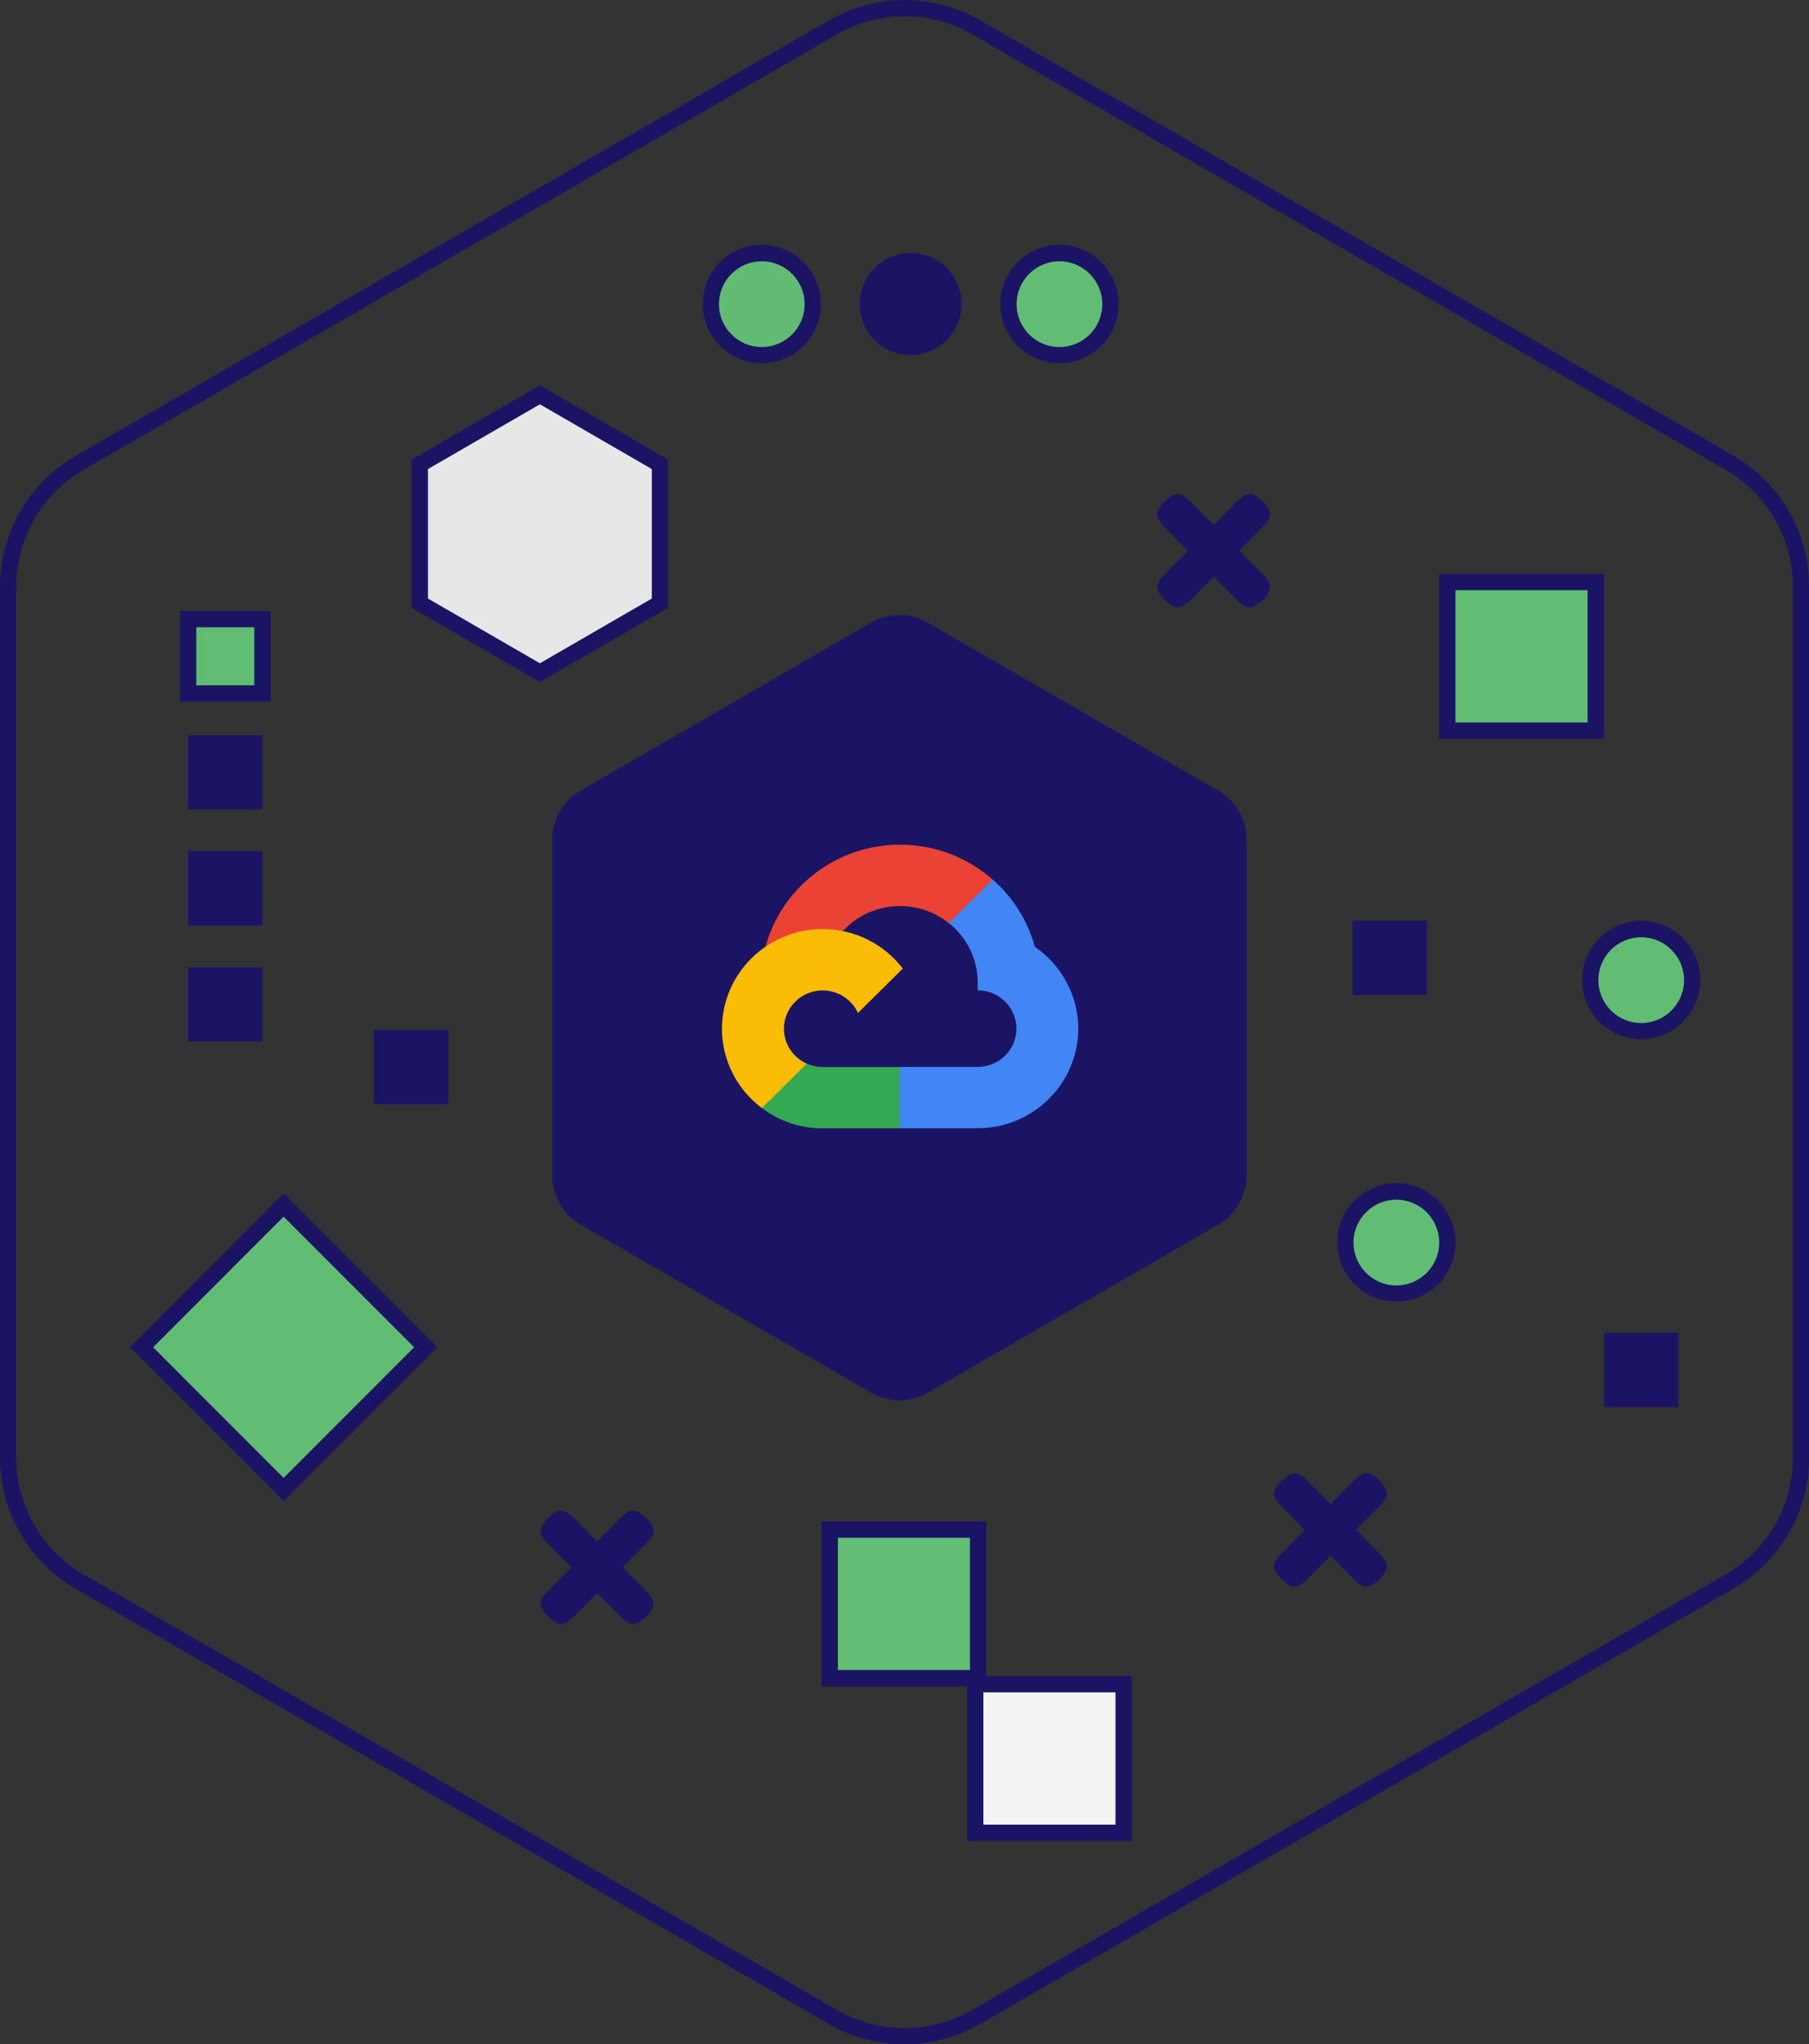 <svg width="131" height="148" viewBox="0 0 131 148" fill="none" xmlns="http://www.w3.org/2000/svg">
<rect x="0" y="0" width="131" height="148" fill="#333333" stroke="none"/>
<g clip-path="url(#clip0_4343_598)">
<path d="M65.5 148C63.612 148 61.725 147.516 60.038 146.536L5.462 115.011C2.088 113.063 0 109.439 0 105.542V42.481C0 38.585 2.1 34.96 5.462 33.012L60.038 1.464C63.412 -0.484 67.6 -0.484 70.974 1.464L125.55 33C128.924 34.949 131.012 38.573 131.012 42.469V105.53C131.012 109.427 128.912 113.051 125.55 115L70.974 146.536C69.287 147.504 67.399 148 65.512 148H65.5ZM65.5 1.181C63.813 1.181 62.126 1.618 60.628 2.479L6.052 34.016C3.044 35.751 1.18 38.986 1.18 42.469V105.53C1.18 109.002 3.044 112.249 6.052 113.984L60.628 145.521C63.636 147.256 67.376 147.256 70.384 145.521L124.96 113.984C127.968 112.249 129.832 109.013 129.832 105.53V42.469C129.832 38.998 127.968 35.751 124.96 34.016L70.384 2.479C68.886 1.606 67.199 1.181 65.512 1.181H65.5Z" fill="#1B1464"/>
<path d="M70.834 110.737H60.086V121.493H70.834V110.737Z" fill="#61BD73"/>
<path d="M71.423 122.084H59.496V110.147H71.423V122.084ZM60.676 120.903H70.244V111.328H60.676V120.903Z" fill="#1B1464"/>
<path d="M81.369 121.93H70.621V132.686H81.369V121.93Z" fill="#F3F3F3"/>
<path d="M81.959 133.277H70.031V121.34H81.959V133.277ZM71.211 132.096H80.779V122.521H71.211V132.096Z" fill="#1B1464"/>
<path d="M115.556 42.139H104.809V52.895H115.556V42.139Z" fill="#61BD73"/>
<path d="M116.146 53.485H104.219V41.549H116.146V53.485ZM105.399 52.305H114.966V42.729H105.399V52.305Z" fill="#1B1464"/>
<path d="M103.333 66.65H97.953V72.034H103.333V66.65Z" fill="#1B1464"/>
<path d="M32.454 74.549H27.074V79.933H32.454V74.549Z" fill="#1B1464"/>
<path d="M121.54 96.486H116.16V101.87H121.54V96.486Z" fill="#1B1464"/>
<path d="M19.005 70.027H13.625V75.411H19.005V70.027Z" fill="#1B1464"/>
<path d="M19.005 61.62H13.625V67.004H19.005V61.62Z" fill="#1B1464"/>
<path d="M19.005 53.226H13.625V58.609H19.005V53.226Z" fill="#1B1464"/>
<path d="M19.005 44.819H13.625V50.203H19.005V44.819Z" fill="#61BD73"/>
<path d="M19.595 50.793H13.035V44.229H19.595V50.793ZM14.215 49.613H18.415V45.41H14.215V49.613Z" fill="#1B1464"/>
<path d="M30.821 97.534L20.535 87.24L10.249 97.534L20.535 107.829L30.821 97.534Z" fill="#61BD73"/>
<path d="M20.539 108.671L9.414 97.537L20.539 86.403L31.664 97.537L20.539 108.671ZM11.089 97.537L20.539 106.994L29.989 97.537L20.539 88.08L11.089 97.537Z" fill="#1B1464"/>
<path d="M47.792 43.662V33.614L39.097 28.585L30.402 33.614V43.662L39.097 48.692L47.792 43.662Z" fill="#E7E7E7"/>
<path d="M39.097 49.377L29.812 44.005V33.272L39.097 27.9L48.382 33.272V44.005L39.097 49.377ZM30.992 43.332L39.097 48.019L47.202 43.332V33.957L39.097 29.27L30.992 33.957V43.332Z" fill="#1B1464"/>
<path d="M55.165 25.704C57.205 25.704 58.858 24.049 58.858 22.008C58.858 19.967 57.205 18.312 55.165 18.312C53.126 18.312 51.473 19.967 51.473 22.008C51.473 24.049 53.126 25.704 55.165 25.704Z" fill="#61BB73"/>
<path d="M55.165 26.294C52.806 26.294 50.883 24.369 50.883 22.008C50.883 19.647 52.806 17.722 55.165 17.722C57.525 17.722 59.448 19.647 59.448 22.008C59.448 24.369 57.525 26.294 55.165 26.294ZM55.165 18.915C53.455 18.915 52.063 20.308 52.063 22.02C52.063 23.732 53.455 25.125 55.165 25.125C56.876 25.125 58.268 23.732 58.268 22.02C58.268 20.308 56.876 18.915 55.165 18.915Z" fill="#1B1464"/>
<path d="M65.947 25.704C67.986 25.704 69.639 24.049 69.639 22.008C69.639 19.967 67.986 18.312 65.947 18.312C63.907 18.312 62.254 19.967 62.254 22.008C62.254 24.049 63.907 25.704 65.947 25.704Z" fill="#1B1464"/>
<path d="M76.72 25.704C78.759 25.704 80.413 24.049 80.413 22.008C80.413 19.967 78.759 18.312 76.72 18.312C74.681 18.312 73.027 19.967 73.027 22.008C73.027 24.049 74.681 25.704 76.72 25.704Z" fill="#61BD73"/>
<path d="M76.72 26.294C74.361 26.294 72.438 24.369 72.438 22.008C72.438 19.647 74.361 17.722 76.72 17.722C79.079 17.722 81.002 19.647 81.002 22.008C81.002 24.369 79.079 26.294 76.72 26.294ZM76.72 18.915C75.009 18.915 73.617 20.308 73.617 22.02C73.617 23.732 75.009 25.125 76.72 25.125C78.431 25.125 79.823 23.732 79.823 22.02C79.823 20.308 78.431 18.915 76.72 18.915Z" fill="#1B1464"/>
<path d="M101.118 93.653C103.158 93.653 104.811 91.998 104.811 89.957C104.811 87.916 103.158 86.261 101.118 86.261C99.079 86.261 97.426 87.916 97.426 89.957C97.426 91.998 99.079 93.653 101.118 93.653Z" fill="#61BD73"/>
<path d="M101.118 94.231C98.759 94.231 96.836 92.307 96.836 89.945C96.836 87.584 98.759 85.659 101.118 85.659C103.478 85.659 105.401 87.584 105.401 89.945C105.401 92.307 103.478 94.231 101.118 94.231ZM101.118 86.852C99.408 86.852 98.016 88.245 98.016 89.957C98.016 91.669 99.408 93.062 101.118 93.062C102.829 93.062 104.221 91.669 104.221 89.957C104.221 88.245 102.829 86.852 101.118 86.852Z" fill="#1B1464"/>
<path d="M118.849 74.655C120.888 74.655 122.542 73.001 122.542 70.96C122.542 68.919 120.888 67.264 118.849 67.264C116.809 67.264 115.156 68.919 115.156 70.96C115.156 73.001 116.809 74.655 118.849 74.655Z" fill="#61BD73"/>
<path d="M118.849 75.234C116.489 75.234 114.566 73.309 114.566 70.948C114.566 68.587 116.489 66.662 118.849 66.662C121.208 66.662 123.131 68.587 123.131 70.948C123.131 73.309 121.208 75.234 118.849 75.234ZM118.849 67.855C117.138 67.855 115.746 69.248 115.746 70.96C115.746 72.672 117.138 74.065 118.849 74.065C120.56 74.065 121.952 72.672 121.952 70.96C121.952 69.248 120.56 67.855 118.849 67.855Z" fill="#1B1464"/>
<path d="M45.09 113.465L46.778 115.165C47.143 115.531 47.32 115.838 47.32 116.098C47.32 116.357 47.143 116.664 46.778 117.03C46.412 117.385 46.105 117.574 45.846 117.574C45.586 117.574 45.279 117.396 44.913 117.03L43.238 115.342L41.551 117.03C41.185 117.396 40.879 117.574 40.631 117.574C40.383 117.574 40.077 117.396 39.699 117.03C39.333 116.676 39.145 116.357 39.145 116.098C39.145 115.838 39.322 115.531 39.687 115.165L41.374 113.465L39.687 111.765C39.322 111.399 39.145 111.092 39.145 110.832C39.145 110.572 39.333 110.265 39.699 109.899C40.065 109.533 40.371 109.356 40.631 109.356C40.891 109.356 41.185 109.533 41.551 109.899L43.238 111.599L44.913 109.899C45.279 109.533 45.586 109.356 45.846 109.356C46.105 109.356 46.412 109.533 46.778 109.899C47.143 110.265 47.32 110.572 47.32 110.832C47.32 111.092 47.143 111.399 46.778 111.765L45.09 113.465Z" fill="#1B1464"/>
<path d="M98.204 110.761L99.891 112.461C100.257 112.827 100.434 113.134 100.434 113.394C100.434 113.654 100.257 113.961 99.891 114.327C99.525 114.681 99.218 114.87 98.959 114.87C98.699 114.87 98.392 114.693 98.027 114.327L96.352 112.638L94.665 114.327C94.299 114.693 93.992 114.87 93.744 114.87C93.497 114.87 93.19 114.693 92.812 114.327C92.447 113.972 92.258 113.654 92.258 113.394C92.258 113.134 92.435 112.827 92.8 112.461L94.487 110.761L92.8 109.061C92.435 108.695 92.258 108.388 92.258 108.128C92.258 107.868 92.447 107.561 92.812 107.195C93.178 106.829 93.485 106.652 93.744 106.652C94.004 106.652 94.299 106.829 94.665 107.195L96.352 108.895L98.027 107.195C98.392 106.829 98.699 106.652 98.959 106.652C99.218 106.652 99.525 106.829 99.891 107.195C100.257 107.561 100.434 107.868 100.434 108.128C100.434 108.388 100.257 108.695 99.891 109.061L98.204 110.761Z" fill="#1B1464"/>
<path d="M89.743 39.872L91.43 41.572C91.796 41.938 91.973 42.245 91.973 42.505C91.973 42.765 91.796 43.072 91.43 43.438C91.064 43.792 90.757 43.981 90.498 43.981C90.238 43.981 89.932 43.804 89.566 43.438L87.891 41.749L86.204 43.438C85.838 43.804 85.531 43.981 85.283 43.981C85.036 43.981 84.729 43.804 84.351 43.438C83.986 43.084 83.797 42.765 83.797 42.505C83.797 42.245 83.974 41.938 84.34 41.572L86.027 39.872L84.34 38.172C83.974 37.806 83.797 37.499 83.797 37.239C83.797 36.979 83.986 36.672 84.351 36.306C84.717 35.94 85.024 35.763 85.283 35.763C85.543 35.763 85.838 35.94 86.204 36.306L87.891 38.007L89.566 36.306C89.932 35.94 90.238 35.763 90.498 35.763C90.757 35.763 91.064 35.94 91.43 36.306C91.796 36.672 91.973 36.979 91.973 37.239C91.973 37.499 91.796 37.806 91.43 38.172L89.743 39.872Z" fill="#1B1464"/>
<path d="M90.273 85.093V60.806C90.273 59.33 89.483 57.96 88.209 57.228L67.197 45.079C65.923 44.335 64.342 44.335 63.068 45.079L42.057 57.228C40.783 57.972 39.992 59.33 39.992 60.806V85.093C39.992 86.569 40.783 87.938 42.057 88.67L63.068 100.819C64.342 101.563 65.923 101.563 67.197 100.819L88.209 88.67C89.483 87.926 90.273 86.569 90.273 85.093Z" fill="#1B1464"/>
<g clip-path="url(#clip1_4343_598)">
<path d="M68.701 66.826L69.528 66.841L71.773 64.619L71.882 63.678C70.097 62.107 67.749 61.152 65.18 61.152C60.528 61.152 56.601 64.284 55.438 68.527C55.683 68.358 56.207 68.484 56.207 68.484L60.694 67.754C60.694 67.754 60.926 67.375 61.041 67.398C62.004 66.356 63.334 65.716 64.757 65.609C66.181 65.503 67.591 65.939 68.701 66.826Z" fill="#EA4335"/>
<path d="M74.936 68.535C74.42 66.657 73.361 64.969 71.89 63.677L68.71 66.823C69.363 67.343 69.889 68 70.251 68.747C70.613 69.494 70.801 70.312 70.801 71.14V71.696C72.349 71.696 73.604 72.942 73.604 74.469C73.604 75.997 72.345 77.242 70.801 77.242H65.194L64.633 77.8V81.129L65.194 81.682H70.801C72.733 81.677 74.583 80.915 75.948 79.564C77.313 78.212 78.082 76.38 78.085 74.47C78.082 72.014 76.831 69.838 74.928 68.535H74.936Z" fill="#4285F4"/>
<path d="M59.576 81.687H65.182V77.247H59.576C59.178 77.247 58.785 77.162 58.423 76.999L57.614 77.244L55.368 79.466L55.172 80.216C56.435 81.176 57.984 81.694 59.577 81.689L59.576 81.687Z" fill="#34A853"/>
<path d="M59.573 67.257C57.64 67.26 55.787 68.022 54.42 69.374C53.053 70.726 52.284 72.56 52.281 74.472C52.281 75.586 52.542 76.685 53.044 77.682C53.545 78.679 54.273 79.548 55.171 80.219L58.422 77.003C57.929 76.784 57.511 76.428 57.218 75.98C56.925 75.531 56.769 75.008 56.769 74.474C56.769 72.943 58.028 71.701 59.572 71.701C60.111 71.701 60.64 71.856 61.093 72.146C61.546 72.436 61.905 72.849 62.128 73.336L65.378 70.119C64.045 68.382 61.94 67.26 59.57 67.26L59.573 67.257Z" fill="#FBBC05"/>
</g>
</g>
<defs>
<clipPath id="clip0_4343_598">
<rect width="131" height="148" fill="white"/>
</clipPath>
<clipPath id="clip1_4343_598">
<rect width="26.25" height="21" fill="white" transform="translate(52 61)"/>
</clipPath>
</defs>
</svg>

